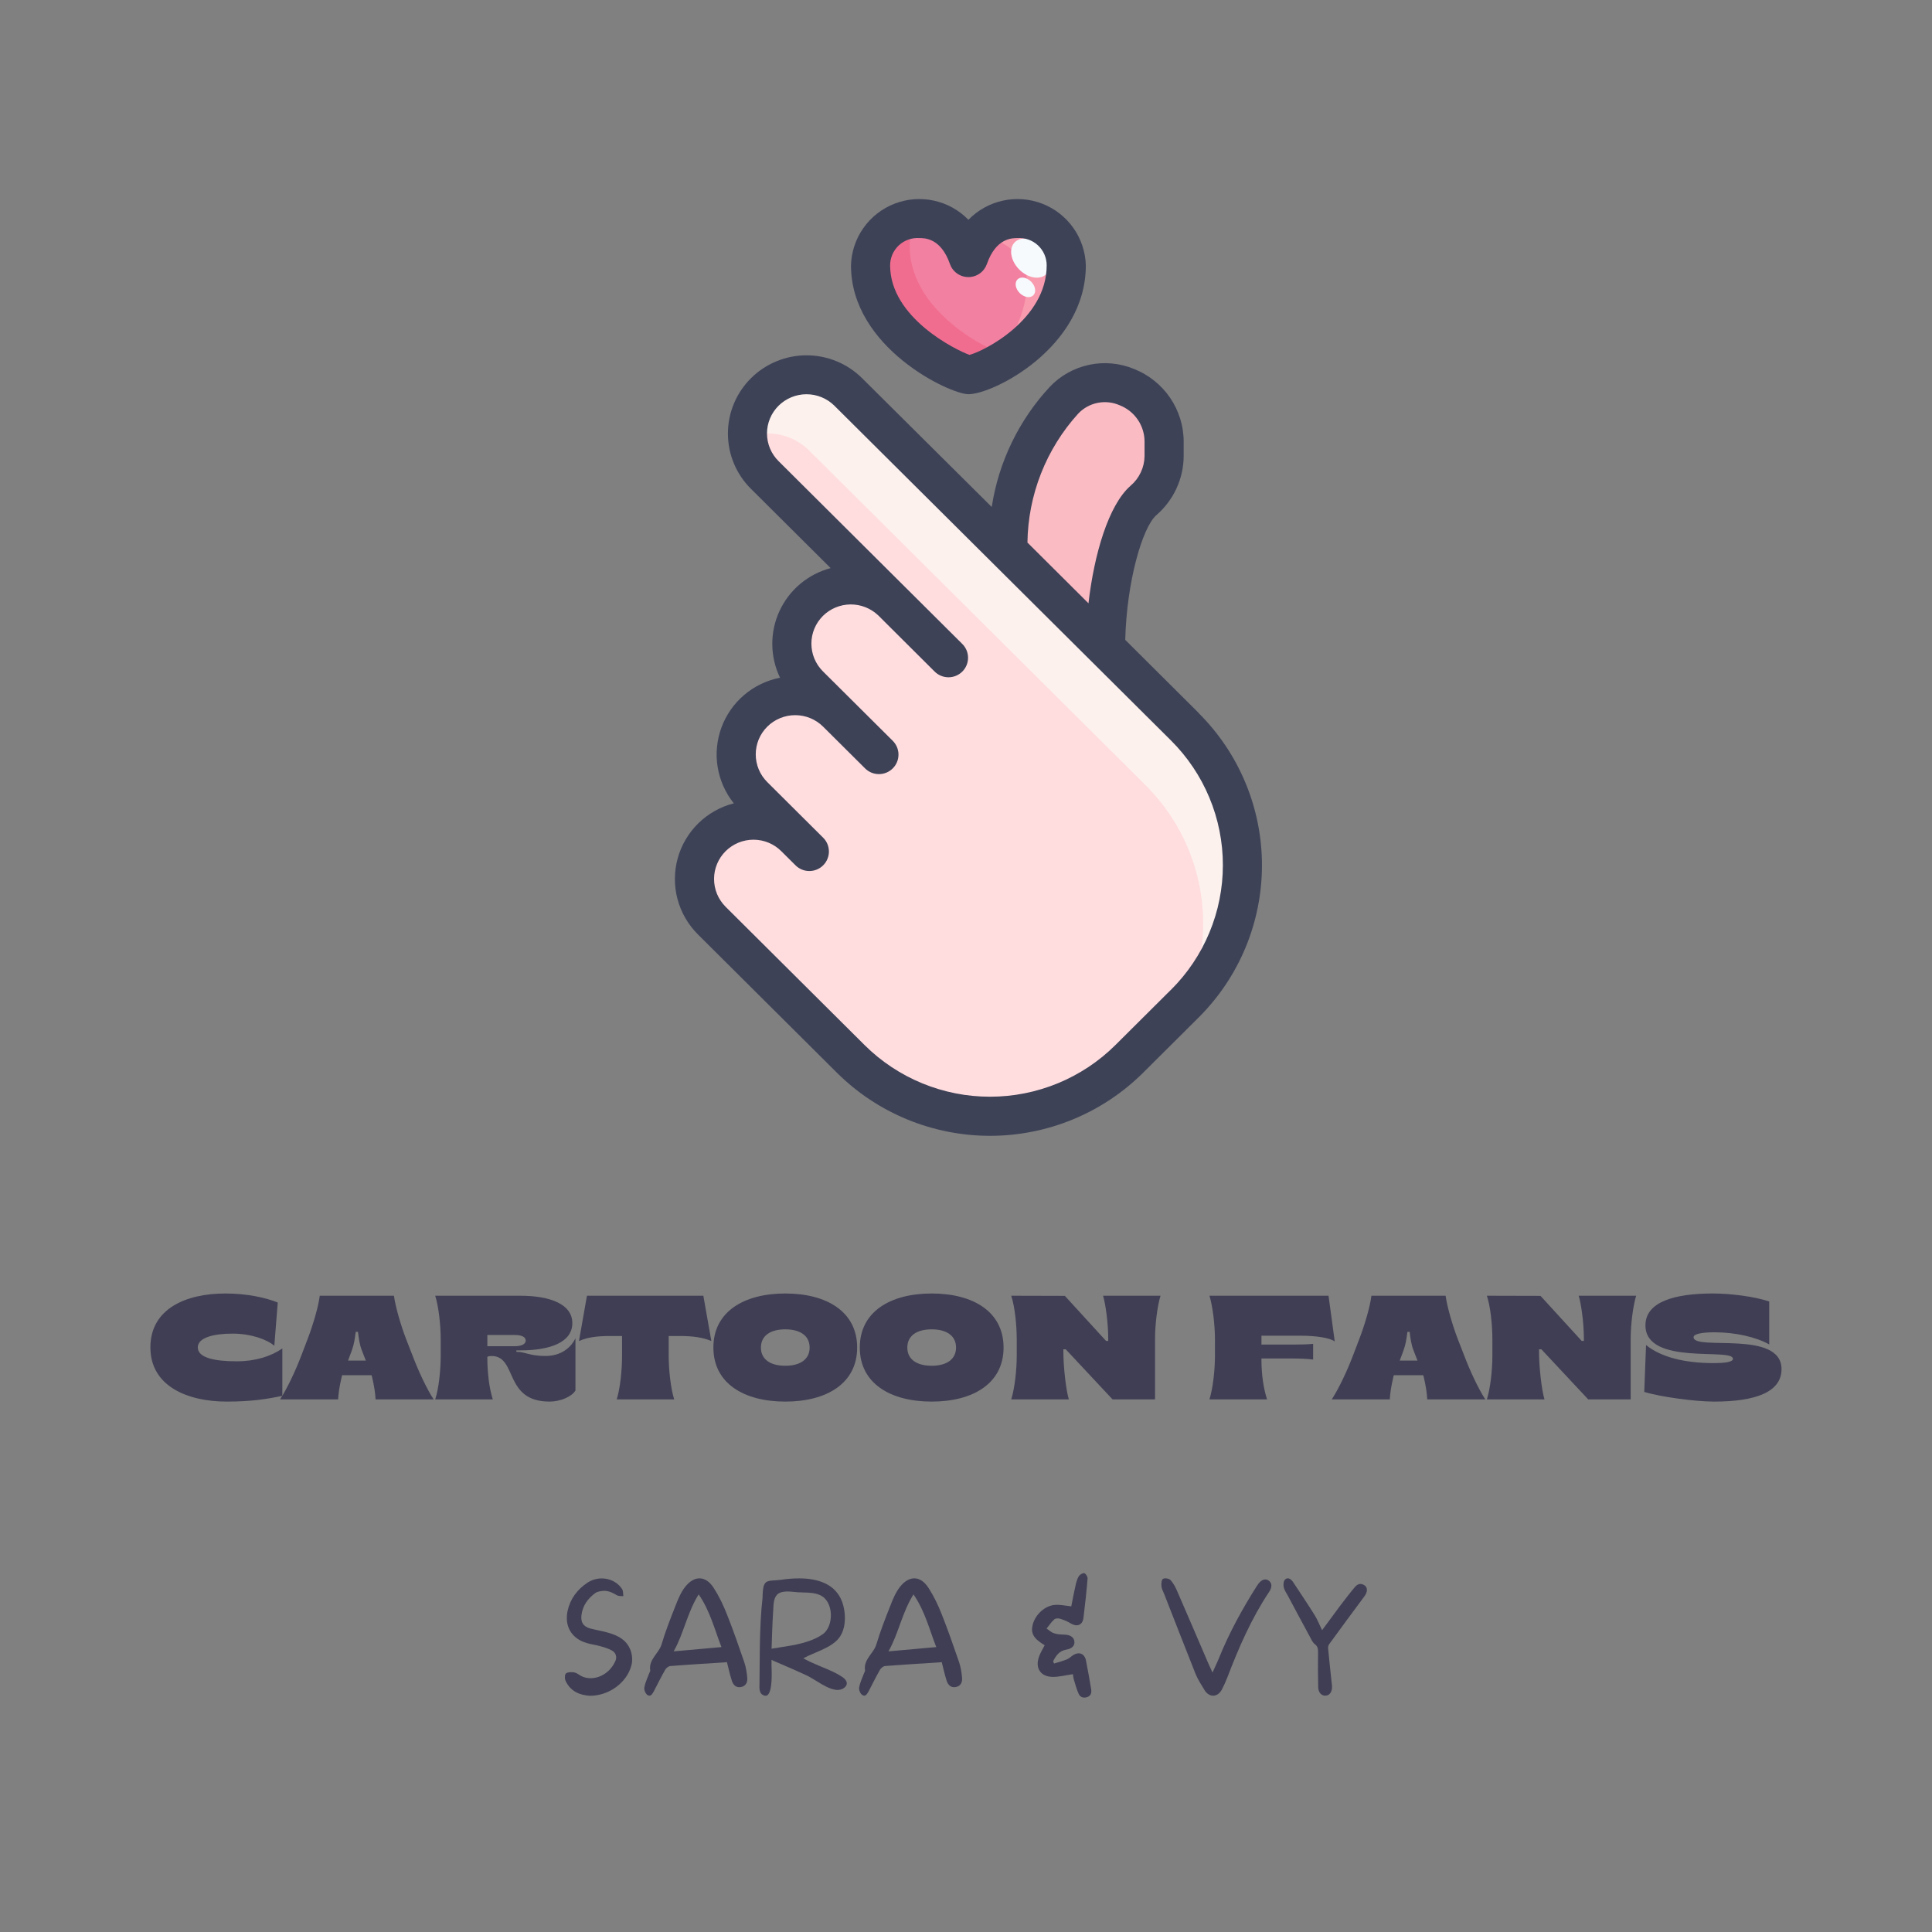 <svg xmlns="http://www.w3.org/2000/svg" width="375" viewBox="0 0 375 375" height="375" version="1.0"><rect x="0" y="0" width="375" height="375" fill="#808080" stroke="none"/><defs><clipPath id="a"><path d="M 130.211 68 L 244.961 68 L 244.961 221 L 130.211 221 Z M 130.211 68"/></clipPath></defs><path fill="#FFDDDF" d="M 197.555 108.801 L 229.961 141.051 C 230.844 141.93 231.684 142.848 232.477 143.809 C 233.27 144.773 234.016 145.77 234.711 146.805 C 235.406 147.84 236.047 148.906 236.637 150.004 C 237.227 151.102 237.762 152.223 238.238 153.375 C 238.719 154.523 239.141 155.695 239.504 156.887 C 239.867 158.078 240.172 159.285 240.414 160.504 C 240.66 161.727 240.84 162.957 240.965 164.195 C 241.086 165.434 241.148 166.676 241.148 167.922 C 241.148 169.168 241.086 170.41 240.965 171.648 C 240.84 172.887 240.66 174.117 240.414 175.34 C 240.172 176.559 239.867 177.766 239.504 178.957 C 239.141 180.148 238.719 181.32 238.238 182.469 C 237.762 183.621 237.227 184.742 236.637 185.84 C 236.047 186.938 235.406 188.004 234.711 189.039 C 234.016 190.074 233.27 191.07 232.477 192.035 C 231.684 192.996 230.844 193.914 229.961 194.793 L 219.156 205.543 C 218.273 206.426 217.344 207.258 216.379 208.051 C 215.41 208.84 214.406 209.578 213.367 210.27 C 212.324 210.961 211.254 211.602 210.152 212.188 C 209.047 212.773 207.918 213.305 206.762 213.781 C 205.605 214.258 204.43 214.676 203.234 215.039 C 202.039 215.398 200.828 215.699 199.602 215.945 C 198.375 216.188 197.141 216.367 195.895 216.492 C 194.648 216.613 193.402 216.672 192.152 216.672 C 190.902 216.672 189.656 216.613 188.41 216.492 C 187.168 216.367 185.934 216.188 184.707 215.945 C 183.48 215.699 182.27 215.398 181.07 215.039 C 179.875 214.676 178.699 214.258 177.543 213.781 C 176.387 213.305 175.258 212.773 174.156 212.188 C 173.051 211.602 171.98 210.961 170.941 210.27 C 169.898 209.578 168.895 208.84 167.93 208.051 C 166.961 207.258 166.035 206.426 165.148 205.543 L 138.141 178.668 C 137.609 178.141 137.133 177.562 136.715 176.941 C 136.301 176.32 135.945 175.664 135.66 174.973 C 135.371 174.281 135.152 173.566 135.008 172.832 C 134.859 172.098 134.785 171.355 134.785 170.609 C 134.785 169.859 134.859 169.117 135.008 168.383 C 135.152 167.648 135.371 166.938 135.66 166.242 C 135.945 165.551 136.301 164.895 136.715 164.273 C 137.133 163.652 137.609 163.074 138.141 162.547 C 138.672 162.016 139.254 161.543 139.879 161.129 C 140.504 160.715 141.164 160.363 141.859 160.074 C 142.555 159.789 143.27 159.574 144.008 159.426 C 144.746 159.281 145.492 159.207 146.242 159.207 C 146.996 159.207 147.738 159.281 148.477 159.426 C 149.215 159.574 149.93 159.789 150.625 160.074 C 151.32 160.363 151.98 160.715 152.609 161.129 C 153.234 161.543 153.812 162.016 154.344 162.547 L 157.047 165.234 L 146.242 154.484 C 145.711 153.957 145.234 153.383 144.816 152.758 C 144.402 152.137 144.047 151.48 143.758 150.789 C 143.473 150.098 143.254 149.383 143.109 148.648 C 142.961 147.914 142.887 147.172 142.887 146.422 C 142.887 145.676 142.961 144.934 143.109 144.199 C 143.254 143.465 143.473 142.75 143.758 142.059 C 144.047 141.367 144.402 140.711 144.816 140.086 C 145.234 139.465 145.711 138.891 146.242 138.359 C 146.777 137.832 147.355 137.359 147.98 136.941 C 148.605 136.527 149.266 136.176 149.961 135.891 C 150.656 135.602 151.375 135.387 152.109 135.242 C 152.848 135.094 153.594 135.023 154.344 135.023 C 155.098 135.023 155.844 135.094 156.578 135.242 C 157.316 135.387 158.035 135.602 158.73 135.891 C 159.422 136.176 160.086 136.527 160.711 136.941 C 161.336 137.359 161.914 137.832 162.449 138.359 L 170.551 146.422 L 157.047 132.984 C 156.512 132.457 156.039 131.883 155.617 131.262 C 155.199 130.637 154.848 129.98 154.559 129.289 C 154.27 128.598 154.051 127.883 153.902 127.148 C 153.758 126.414 153.684 125.672 153.684 124.926 C 153.684 124.176 153.758 123.434 153.902 122.699 C 154.051 121.965 154.27 121.25 154.559 120.559 C 154.848 119.867 155.199 119.211 155.617 118.59 C 156.039 117.965 156.512 117.391 157.047 116.863 C 157.578 116.332 158.156 115.859 158.785 115.445 C 159.41 115.031 160.07 114.68 160.766 114.391 C 161.461 114.105 162.176 113.891 162.914 113.742 C 163.652 113.598 164.398 113.523 165.148 113.523 C 165.902 113.523 166.645 113.598 167.383 113.742 C 168.121 113.891 168.836 114.105 169.531 114.391 C 170.227 114.68 170.887 115.031 171.512 115.445 C 172.141 115.859 172.719 116.332 173.25 116.863 L 184.051 127.613 L 148.438 92.191 C 147.906 91.664 147.43 91.09 147.012 90.465 C 146.594 89.844 146.238 89.188 145.949 88.496 C 145.66 87.805 145.441 87.09 145.297 86.355 C 145.148 85.621 145.074 84.879 145.074 84.129 C 145.074 83.383 145.148 82.641 145.297 81.906 C 145.441 81.172 145.66 80.457 145.949 79.766 C 146.238 79.074 146.594 78.418 147.012 77.793 C 147.43 77.172 147.906 76.598 148.438 76.07 C 148.973 75.539 149.551 75.066 150.176 74.652 C 150.801 74.234 151.461 73.883 152.156 73.598 C 152.852 73.309 153.57 73.094 154.305 72.949 C 155.043 72.801 155.789 72.727 156.539 72.727 C 157.293 72.727 158.039 72.801 158.777 72.949 C 159.512 73.094 160.23 73.309 160.926 73.598 C 161.621 73.883 162.281 74.234 162.906 74.652 C 163.531 75.066 164.109 75.539 164.645 76.07 L 197.555 108.801"/><path fill="#FCF1ED" d="M 157.047 87.434 L 189.957 120.168 L 222.363 152.414 C 223.703 153.75 224.938 155.176 226.066 156.695 C 227.195 158.211 228.203 159.805 229.094 161.473 C 229.98 163.145 230.742 164.867 231.371 166.652 C 232 168.434 232.496 170.25 232.852 172.105 C 233.211 173.965 233.426 175.836 233.504 177.723 C 233.582 179.609 233.52 181.496 233.312 183.371 C 233.105 185.25 232.762 187.105 232.281 188.93 C 231.797 190.758 231.18 192.539 230.43 194.273 C 231.289 193.391 232.102 192.469 232.871 191.504 C 233.637 190.543 234.355 189.543 235.027 188.512 C 235.699 187.48 236.316 186.418 236.883 185.324 C 237.449 184.23 237.961 183.113 238.422 181.973 C 238.879 180.828 239.277 179.668 239.625 178.488 C 239.969 177.305 240.254 176.109 240.48 174.902 C 240.711 173.691 240.879 172.477 240.988 171.25 C 241.094 170.023 241.145 168.797 241.133 167.566 C 241.121 166.336 241.051 165.109 240.922 163.887 C 240.789 162.664 240.602 161.449 240.352 160.242 C 240.102 159.039 239.797 157.848 239.43 156.676 C 239.066 155.5 238.645 154.344 238.164 153.211 C 237.688 152.078 237.156 150.969 236.57 149.887 C 235.984 148.805 235.348 147.75 234.656 146.73 C 233.969 145.711 233.234 144.727 232.449 143.777 C 231.664 142.828 230.832 141.918 229.961 141.051 L 197.555 108.801 L 164.645 76.07 C 164.109 75.539 163.531 75.066 162.906 74.652 C 162.281 74.234 161.621 73.883 160.926 73.598 C 160.23 73.309 159.512 73.094 158.777 72.949 C 158.039 72.801 157.293 72.727 156.539 72.727 C 155.789 72.727 155.043 72.801 154.305 72.949 C 153.57 73.094 152.852 73.309 152.156 73.598 C 151.461 73.883 150.801 74.234 150.176 74.652 C 149.551 75.066 148.973 75.539 148.438 76.07 C 147.289 77.219 146.426 78.555 145.852 80.074 C 145.277 81.594 145.043 83.16 145.145 84.781 C 146.16 84.422 147.207 84.207 148.285 84.141 C 149.363 84.078 150.426 84.16 151.48 84.395 C 152.531 84.629 153.531 85.008 154.477 85.523 C 155.426 86.039 156.281 86.676 157.047 87.434 Z M 157.047 87.434"/><path fill="#F280A0" d="M 187.969 72.73 C 186.383 72.73 168.973 65.152 168.973 51.516 C 168.961 50.898 169.012 50.289 169.129 49.684 C 169.242 49.078 169.418 48.488 169.656 47.918 C 169.891 47.348 170.184 46.809 170.535 46.301 C 170.883 45.793 171.281 45.324 171.727 44.898 C 172.172 44.469 172.656 44.094 173.184 43.766 C 173.707 43.438 174.258 43.168 174.84 42.957 C 175.418 42.742 176.016 42.594 176.625 42.504 C 177.238 42.414 177.852 42.387 178.469 42.426 C 179.016 42.434 179.559 42.488 180.098 42.586 C 180.633 42.684 181.16 42.824 181.676 43.008 C 182.188 43.195 182.684 43.418 183.16 43.684 C 183.637 43.953 184.09 44.254 184.516 44.594 C 184.941 44.938 185.34 45.309 185.703 45.715 C 186.07 46.121 186.398 46.551 186.691 47.012 C 186.984 47.473 187.238 47.953 187.453 48.453 C 187.668 48.957 187.84 49.473 187.969 50 C 188.094 49.473 188.266 48.957 188.48 48.453 C 188.695 47.953 188.949 47.473 189.242 47.012 C 189.535 46.551 189.863 46.121 190.23 45.715 C 190.594 45.309 190.992 44.938 191.418 44.594 C 191.844 44.254 192.297 43.953 192.773 43.684 C 193.25 43.418 193.746 43.195 194.262 43.008 C 194.773 42.824 195.301 42.684 195.836 42.586 C 196.375 42.488 196.918 42.434 197.465 42.426 C 198.082 42.387 198.695 42.414 199.309 42.504 C 199.918 42.594 200.516 42.742 201.094 42.957 C 201.676 43.168 202.227 43.438 202.754 43.766 C 203.277 44.094 203.762 44.469 204.207 44.898 C 204.652 45.324 205.051 45.793 205.398 46.301 C 205.75 46.809 206.043 47.348 206.277 47.918 C 206.516 48.488 206.691 49.078 206.805 49.684 C 206.922 50.289 206.973 50.898 206.961 51.516 C 206.961 65.152 191.133 72.73 187.969 72.73 Z M 187.969 72.73"/><path fill="#F16D8F" d="M 176.57 47.727 C 176.531 45.797 177.062 44.035 178.168 42.445 C 177.562 42.43 176.961 42.469 176.363 42.57 C 175.77 42.676 175.188 42.836 174.625 43.055 C 174.062 43.277 173.527 43.551 173.02 43.879 C 172.512 44.211 172.047 44.586 171.613 45.012 C 171.184 45.434 170.801 45.898 170.465 46.398 C 170.133 46.902 169.852 47.434 169.621 47.992 C 169.395 48.551 169.227 49.129 169.117 49.723 C 169.008 50.312 168.961 50.914 168.973 51.516 C 168.973 65.152 186.383 72.73 187.969 72.73 C 191.16 72.082 194.047 70.762 196.621 68.766 C 196.273 68.863 195.922 68.922 195.562 68.941 C 193.98 68.941 176.57 61.363 176.57 47.727 Z M 176.57 47.727"/><path fill="#F89BAE" d="M 206.961 51.516 C 206.926 50.539 206.746 49.594 206.418 48.672 C 206.09 47.754 205.633 46.906 205.039 46.129 C 204.445 45.352 203.75 44.684 202.949 44.125 C 202.148 43.562 201.281 43.137 200.348 42.848 C 199.414 42.555 198.457 42.414 197.477 42.418 C 196.5 42.422 195.543 42.578 194.613 42.879 C 193.684 43.18 192.82 43.613 192.027 44.184 C 191.23 44.754 190.543 45.43 189.957 46.211 C 190.57 46.18 191.184 46.211 191.789 46.305 C 192.398 46.398 192.988 46.551 193.562 46.766 C 194.141 46.984 194.688 47.254 195.207 47.582 C 195.727 47.91 196.207 48.285 196.648 48.715 C 197.09 49.141 197.48 49.605 197.828 50.113 C 198.172 50.621 198.461 51.16 198.695 51.727 C 198.93 52.293 199.102 52.879 199.215 53.48 C 199.324 54.082 199.375 54.691 199.363 55.305 C 199.262 57.051 198.953 58.762 198.438 60.434 C 197.922 62.105 197.215 63.691 196.312 65.191 C 195.414 66.695 194.348 68.066 193.113 69.312 C 191.883 70.559 190.516 71.637 189.023 72.555 C 193.664 71.414 206.961 64.016 206.961 51.516 Z M 206.961 51.516"/><path fill="#F6FAFD" d="M 202.281 47.906 C 202.688 48.32 203.02 48.77 203.281 49.262 C 203.543 49.75 203.711 50.246 203.789 50.742 C 203.867 51.238 203.844 51.699 203.727 52.125 C 203.609 52.551 203.402 52.91 203.105 53.199 C 202.809 53.488 202.445 53.691 202.016 53.801 C 201.59 53.914 201.125 53.926 200.629 53.84 C 200.133 53.754 199.641 53.578 199.152 53.309 C 198.664 53.043 198.219 52.703 197.812 52.289 C 197.406 51.879 197.074 51.43 196.812 50.938 C 196.551 50.445 196.383 49.953 196.305 49.457 C 196.227 48.961 196.246 48.5 196.367 48.074 C 196.484 47.648 196.691 47.289 196.988 47 C 197.285 46.707 197.648 46.508 198.074 46.395 C 198.504 46.285 198.969 46.273 199.465 46.355 C 199.961 46.441 200.453 46.621 200.941 46.887 C 201.43 47.156 201.875 47.496 202.281 47.906 Z M 202.281 47.906"/><path fill="#F6FAFD" d="M 200.152 54.676 C 200.352 54.883 200.52 55.109 200.652 55.352 C 200.781 55.598 200.867 55.844 200.902 56.094 C 200.941 56.344 200.934 56.574 200.871 56.785 C 200.812 57 200.711 57.18 200.562 57.324 C 200.414 57.469 200.23 57.57 200.016 57.625 C 199.801 57.68 199.57 57.688 199.324 57.645 C 199.074 57.602 198.828 57.516 198.586 57.379 C 198.34 57.246 198.117 57.074 197.914 56.871 C 197.711 56.664 197.543 56.441 197.414 56.195 C 197.285 55.949 197.199 55.703 197.16 55.453 C 197.121 55.203 197.133 54.973 197.191 54.762 C 197.25 54.547 197.355 54.367 197.504 54.223 C 197.652 54.078 197.832 53.977 198.047 53.922 C 198.262 53.867 198.492 53.859 198.742 53.902 C 198.988 53.945 199.234 54.031 199.48 54.168 C 199.723 54.301 199.949 54.473 200.152 54.676 Z M 200.152 54.676"/><path fill="#FABBC3" d="M 225.953 85.758 L 225.953 88.523 C 225.949 90.18 225.598 91.758 224.898 93.258 C 224.203 94.762 223.227 96.047 221.965 97.125 C 217.633 100.91 214.559 114.359 214.559 125.723 L 197.539 108.789 L 195.562 106.82 C 195.512 104.156 195.707 101.512 196.16 98.887 C 196.609 96.258 197.305 93.699 198.246 91.203 C 199.188 88.711 200.352 86.324 201.75 84.055 C 203.145 81.781 204.742 79.66 206.543 77.691 C 207.34 76.895 208.234 76.234 209.227 75.703 C 210.223 75.176 211.27 74.801 212.375 74.582 C 213.48 74.367 214.594 74.312 215.715 74.426 C 216.836 74.535 217.918 74.809 218.957 75.242 C 220 75.672 220.953 76.246 221.82 76.961 C 222.691 77.676 223.438 78.504 224.059 79.441 C 224.684 80.375 225.156 81.383 225.477 82.461 C 225.801 83.535 225.957 84.637 225.953 85.758 Z M 225.953 85.758"/><g clip-path="url(#a)"><path fill="#3D4257" d="M 232.645 138.367 L 218.41 124.199 C 218.676 113.043 221.703 102.387 224.449 99.988 C 225.273 99.273 226.016 98.484 226.672 97.613 C 227.328 96.742 227.887 95.816 228.344 94.824 C 228.801 93.836 229.148 92.812 229.387 91.75 C 229.621 90.688 229.746 89.609 229.75 88.52 L 229.75 85.762 C 229.754 85.004 229.695 84.254 229.582 83.504 C 229.473 82.754 229.305 82.016 229.082 81.293 C 228.855 80.566 228.582 79.863 228.254 79.18 C 227.926 78.5 227.547 77.844 227.121 77.215 C 226.695 76.59 226.223 75.996 225.707 75.441 C 225.191 74.883 224.637 74.367 224.043 73.895 C 223.453 73.422 222.828 72.992 222.172 72.613 C 221.516 72.23 220.832 71.902 220.125 71.621 C 219.441 71.336 218.742 71.105 218.023 70.926 C 217.305 70.746 216.574 70.625 215.836 70.555 C 215.098 70.484 214.359 70.469 213.621 70.512 C 212.883 70.555 212.148 70.652 211.422 70.805 C 210.699 70.957 209.988 71.164 209.293 71.422 C 208.602 71.68 207.93 71.992 207.285 72.352 C 206.637 72.711 206.02 73.117 205.434 73.57 C 204.852 74.023 204.301 74.52 203.793 75.055 C 200.781 78.297 198.312 81.906 196.387 85.887 C 194.461 89.867 193.164 94.039 192.496 98.406 L 167.332 73.406 C 166.625 72.703 165.852 72.074 165.02 71.52 C 164.188 70.969 163.309 70.5 162.383 70.121 C 161.457 69.738 160.504 69.453 159.523 69.258 C 158.543 69.062 157.551 68.965 156.551 68.965 C 155.551 68.965 154.559 69.062 153.578 69.258 C 152.598 69.453 151.645 69.738 150.719 70.121 C 149.793 70.5 148.914 70.969 148.082 71.52 C 147.25 72.074 146.477 72.703 145.77 73.406 C 145.059 74.109 144.426 74.879 143.867 75.707 C 143.309 76.535 142.836 77.41 142.453 78.332 C 142.07 79.254 141.777 80.203 141.582 81.184 C 141.387 82.164 141.289 83.152 141.289 84.148 C 141.289 85.148 141.387 86.137 141.582 87.117 C 141.777 88.094 142.07 89.047 142.453 89.969 C 142.836 90.887 143.309 91.766 143.867 92.594 C 144.426 93.422 145.059 94.188 145.77 94.891 L 161.227 110.27 C 160.688 110.41 160.156 110.582 159.637 110.785 C 159.113 110.984 158.605 111.215 158.109 111.473 C 157.613 111.73 157.133 112.016 156.668 112.324 C 156.203 112.633 155.758 112.969 155.328 113.328 C 154.902 113.688 154.496 114.066 154.109 114.473 C 153.723 114.875 153.359 115.297 153.02 115.742 C 152.684 116.184 152.367 116.645 152.082 117.125 C 151.793 117.602 151.531 118.094 151.297 118.602 C 151.062 119.105 150.859 119.625 150.68 120.152 C 150.504 120.684 150.359 121.219 150.242 121.766 C 150.121 122.309 150.035 122.859 149.98 123.414 C 149.922 123.969 149.895 124.523 149.902 125.082 C 149.906 125.641 149.941 126.195 150.008 126.75 C 150.074 127.305 150.168 127.852 150.297 128.395 C 150.422 128.938 150.578 129.473 150.762 130 C 150.949 130.523 151.164 131.039 151.406 131.543 C 150.766 131.668 150.137 131.832 149.52 132.035 C 148.898 132.242 148.297 132.484 147.707 132.77 C 147.121 133.051 146.555 133.367 146.008 133.723 C 145.461 134.078 144.941 134.469 144.445 134.891 C 143.949 135.312 143.484 135.762 143.043 136.246 C 142.605 136.727 142.203 137.234 141.828 137.766 C 141.457 138.301 141.121 138.855 140.82 139.434 C 140.516 140.008 140.254 140.602 140.031 141.211 C 139.805 141.824 139.621 142.445 139.477 143.078 C 139.332 143.715 139.23 144.355 139.168 145 C 139.105 145.648 139.086 146.297 139.105 146.945 C 139.129 147.598 139.191 148.242 139.297 148.883 C 139.402 149.523 139.547 150.156 139.734 150.781 C 139.918 151.402 140.145 152.012 140.41 152.605 C 140.672 153.199 140.977 153.773 141.312 154.332 C 141.652 154.887 142.027 155.418 142.434 155.926 C 141.133 156.258 139.895 156.754 138.727 157.414 C 137.555 158.074 136.492 158.871 135.535 159.812 C 134.578 160.754 133.758 161.801 133.082 162.957 C 132.402 164.113 131.887 165.336 131.531 166.629 C 131.18 167.922 131 169.238 130.996 170.578 C 130.992 171.918 131.16 173.238 131.508 174.531 C 131.855 175.824 132.363 177.055 133.035 178.215 C 133.707 179.375 134.52 180.426 135.469 181.375 L 162.473 208.246 C 163.449 209.211 164.469 210.129 165.531 210.996 C 166.598 211.863 167.699 212.676 168.844 213.434 C 169.988 214.191 171.168 214.895 172.379 215.539 C 173.594 216.18 174.836 216.766 176.105 217.289 C 177.375 217.809 178.668 218.27 179.984 218.664 C 181.297 219.062 182.629 219.395 183.977 219.66 C 185.324 219.926 186.684 220.125 188.051 220.262 C 189.418 220.395 190.789 220.461 192.164 220.461 C 193.535 220.461 194.906 220.395 196.273 220.262 C 197.641 220.125 199 219.926 200.348 219.66 C 201.695 219.395 203.027 219.062 204.344 218.664 C 205.656 218.27 206.949 217.809 208.219 217.289 C 209.492 216.766 210.73 216.18 211.945 215.539 C 213.156 214.895 214.336 214.191 215.48 213.434 C 216.625 212.676 217.73 211.863 218.793 210.996 C 219.855 210.129 220.875 209.211 221.852 208.246 L 232.652 197.496 C 233.625 196.527 234.547 195.516 235.418 194.457 C 236.289 193.402 237.109 192.305 237.871 191.168 C 238.637 190.027 239.34 188.855 239.988 187.648 C 240.637 186.441 241.223 185.207 241.75 183.941 C 242.277 182.68 242.738 181.391 243.137 180.082 C 243.535 178.77 243.871 177.445 244.137 176.102 C 244.406 174.762 244.609 173.406 244.742 172.047 C 244.879 170.684 244.945 169.316 244.945 167.949 C 244.945 166.578 244.879 165.215 244.742 163.852 C 244.609 162.488 244.406 161.137 244.137 159.793 C 243.871 158.453 243.535 157.125 243.137 155.816 C 242.738 154.508 242.277 153.219 241.75 151.953 C 241.223 150.691 240.637 149.453 239.988 148.246 C 239.34 147.039 238.637 145.867 237.871 144.73 C 237.109 143.594 236.289 142.496 235.418 141.438 C 234.547 140.383 233.625 139.367 232.652 138.402 Z M 209.258 80.305 C 209.758 79.77 210.332 79.324 210.969 78.965 C 211.609 78.605 212.289 78.352 213.008 78.203 C 213.727 78.055 214.453 78.02 215.184 78.094 C 215.914 78.168 216.613 78.352 217.289 78.645 C 218.008 78.922 218.672 79.301 219.277 79.777 C 219.879 80.254 220.398 80.812 220.836 81.449 C 221.27 82.082 221.598 82.77 221.824 83.504 C 222.051 84.242 222.16 84.992 222.156 85.762 L 222.156 88.52 C 222.141 89.633 221.898 90.691 221.422 91.695 C 220.949 92.703 220.289 93.566 219.441 94.285 C 215.145 98.039 212.363 107.625 211.273 117.102 L 200.238 106.117 L 199.426 105.312 C 199.457 103.02 199.691 100.746 200.133 98.496 C 200.574 96.242 201.215 94.051 202.055 91.914 C 202.895 89.777 203.918 87.734 205.129 85.785 C 206.34 83.832 207.715 82.008 209.258 80.305 Z M 227.281 192.113 L 216.48 202.863 C 215.68 203.656 214.848 204.406 213.973 205.117 C 213.102 205.824 212.195 206.492 211.262 207.113 C 210.324 207.734 209.355 208.309 208.363 208.836 C 207.371 209.363 206.352 209.844 205.312 210.27 C 204.27 210.699 203.211 211.074 202.133 211.398 C 201.055 211.727 199.965 211.996 198.859 212.215 C 197.758 212.434 196.645 212.598 195.523 212.707 C 194.402 212.816 193.281 212.871 192.156 212.871 C 191.027 212.871 189.906 212.816 188.785 212.707 C 187.664 212.598 186.555 212.434 185.449 212.215 C 184.344 211.996 183.254 211.727 182.176 211.398 C 181.098 211.074 180.039 210.699 179 210.27 C 177.957 209.844 176.941 209.363 175.945 208.836 C 174.953 208.309 173.988 207.734 173.051 207.113 C 172.113 206.492 171.207 205.824 170.336 205.117 C 169.465 204.406 168.629 203.656 167.832 202.863 L 140.828 175.992 C 140.473 175.637 140.156 175.25 139.879 174.832 C 139.598 174.414 139.363 173.977 139.172 173.512 C 138.984 173.051 138.84 172.574 138.742 172.082 C 138.645 171.59 138.598 171.094 138.598 170.594 C 138.598 170.094 138.648 169.598 138.746 169.105 C 138.848 168.613 138.992 168.137 139.188 167.676 C 139.379 167.215 139.617 166.773 139.895 166.359 C 140.176 165.945 140.492 165.559 140.848 165.207 C 141.203 164.852 141.59 164.539 142.012 164.262 C 142.43 163.984 142.867 163.75 143.332 163.559 C 143.797 163.367 144.277 163.223 144.77 163.129 C 145.262 163.031 145.758 162.984 146.262 162.984 C 146.762 162.984 147.262 163.035 147.754 163.133 C 148.246 163.23 148.723 163.379 149.188 163.57 C 149.648 163.762 150.09 164 150.508 164.277 C 150.922 164.559 151.309 164.875 151.664 165.23 L 154.363 167.914 C 154.539 168.094 154.73 168.258 154.938 168.398 C 155.148 168.543 155.367 168.664 155.598 168.762 C 155.832 168.859 156.07 168.934 156.316 168.988 C 156.562 169.039 156.812 169.066 157.066 169.066 C 157.316 169.07 157.566 169.047 157.816 168.996 C 158.062 168.949 158.305 168.879 158.535 168.781 C 158.77 168.688 158.992 168.57 159.199 168.43 C 159.41 168.289 159.605 168.133 159.781 167.953 C 159.961 167.773 160.121 167.582 160.258 167.371 C 160.398 167.164 160.516 166.941 160.609 166.707 C 160.707 166.477 160.777 166.234 160.824 165.988 C 160.871 165.742 160.895 165.492 160.891 165.242 C 160.887 164.988 160.859 164.742 160.809 164.496 C 160.758 164.25 160.68 164.012 160.582 163.777 C 160.48 163.547 160.359 163.328 160.215 163.121 C 160.07 162.914 159.91 162.727 159.727 162.551 L 148.93 151.805 C 148.574 151.449 148.258 151.066 147.977 150.652 C 147.699 150.238 147.461 149.797 147.27 149.336 C 147.078 148.875 146.934 148.398 146.836 147.91 C 146.738 147.418 146.688 146.922 146.688 146.422 C 146.688 145.922 146.738 145.43 146.836 144.938 C 146.934 144.449 147.078 143.973 147.27 143.508 C 147.461 143.047 147.699 142.609 147.977 142.195 C 148.258 141.777 148.574 141.395 148.93 141.043 C 149.285 140.688 149.672 140.371 150.09 140.094 C 150.512 139.816 150.953 139.582 151.418 139.391 C 151.883 139.199 152.359 139.055 152.852 138.957 C 153.348 138.863 153.844 138.812 154.348 138.812 C 154.852 138.812 155.348 138.863 155.84 138.957 C 156.336 139.055 156.812 139.199 157.277 139.391 C 157.742 139.582 158.184 139.816 158.602 140.094 C 159.023 140.371 159.41 140.688 159.766 141.043 L 167.867 149.102 C 168.043 149.285 168.234 149.445 168.441 149.586 C 168.652 149.73 168.871 149.852 169.102 149.949 C 169.336 150.051 169.574 150.125 169.82 150.176 C 170.066 150.227 170.316 150.254 170.57 150.254 C 170.82 150.258 171.07 150.234 171.32 150.188 C 171.566 150.137 171.809 150.066 172.039 149.973 C 172.273 149.875 172.496 149.758 172.703 149.617 C 172.914 149.48 173.109 149.32 173.285 149.141 C 173.465 148.965 173.625 148.77 173.762 148.562 C 173.902 148.352 174.02 148.129 174.113 147.898 C 174.211 147.664 174.281 147.426 174.328 147.176 C 174.375 146.93 174.398 146.68 174.395 146.43 C 174.395 146.18 174.367 145.93 174.312 145.684 C 174.262 145.438 174.184 145.199 174.086 144.969 C 173.984 144.738 173.863 144.52 173.719 144.312 C 173.578 144.105 173.414 143.914 173.23 143.738 L 159.727 130.309 C 159.375 129.953 159.059 129.57 158.777 129.156 C 158.5 128.738 158.266 128.301 158.07 127.84 C 157.879 127.379 157.734 126.902 157.637 126.414 C 157.539 125.922 157.492 125.426 157.492 124.93 C 157.492 124.43 157.539 123.934 157.637 123.441 C 157.734 122.953 157.879 122.477 158.07 122.016 C 158.266 121.555 158.5 121.117 158.777 120.699 C 159.059 120.285 159.375 119.902 159.727 119.547 C 160.082 119.199 160.461 118.887 160.875 118.613 C 161.289 118.336 161.723 118.105 162.18 117.914 C 162.641 117.723 163.113 117.578 163.598 117.477 C 164.086 117.379 164.574 117.324 165.07 117.32 C 165.57 117.316 166.062 117.359 166.551 117.449 C 167.035 117.539 167.512 117.676 167.973 117.855 C 168.434 118.039 168.875 118.262 169.293 118.531 C 169.711 118.797 170.102 119.102 170.461 119.441 L 181.371 130.309 C 181.547 130.488 181.738 130.648 181.949 130.793 C 182.156 130.934 182.375 131.055 182.605 131.152 C 182.84 131.254 183.078 131.328 183.324 131.379 C 183.57 131.43 183.82 131.457 184.074 131.461 C 184.324 131.461 184.574 131.438 184.824 131.391 C 185.07 131.344 185.312 131.27 185.543 131.176 C 185.777 131.078 186 130.961 186.207 130.824 C 186.418 130.684 186.613 130.523 186.789 130.348 C 186.969 130.168 187.129 129.973 187.266 129.766 C 187.406 129.555 187.523 129.332 187.617 129.102 C 187.715 128.867 187.785 128.629 187.832 128.379 C 187.879 128.133 187.902 127.883 187.898 127.633 C 187.898 127.383 187.871 127.133 187.816 126.887 C 187.766 126.641 187.688 126.402 187.59 126.172 C 187.488 125.941 187.367 125.723 187.223 125.516 C 187.082 125.309 186.918 125.117 186.734 124.941 L 175.934 114.195 L 175.777 114.043 L 151.121 89.508 C 150.766 89.156 150.445 88.773 150.168 88.359 C 149.887 87.945 149.648 87.508 149.457 87.043 C 149.266 86.582 149.117 86.105 149.02 85.617 C 148.922 85.125 148.875 84.629 148.875 84.129 C 148.875 83.629 148.922 83.137 149.02 82.645 C 149.117 82.156 149.266 81.68 149.457 81.219 C 149.648 80.754 149.887 80.316 150.168 79.902 C 150.445 79.488 150.766 79.105 151.121 78.75 C 151.477 78.398 151.863 78.082 152.281 77.805 C 152.703 77.527 153.145 77.293 153.609 77.102 C 154.074 76.91 154.551 76.766 155.047 76.668 C 155.539 76.57 156.035 76.523 156.539 76.523 C 157.043 76.523 157.539 76.57 158.031 76.668 C 158.527 76.766 159.004 76.91 159.469 77.102 C 159.934 77.293 160.375 77.527 160.797 77.805 C 161.215 78.082 161.602 78.398 161.957 78.75 L 227.293 143.73 C 228.09 144.523 228.844 145.352 229.559 146.219 C 230.273 147.082 230.941 147.98 231.566 148.914 C 232.191 149.844 232.77 150.805 233.301 151.793 C 233.832 152.781 234.312 153.793 234.742 154.828 C 235.176 155.863 235.551 156.914 235.879 157.988 C 236.207 159.062 236.48 160.148 236.699 161.246 C 236.918 162.344 237.082 163.453 237.195 164.566 C 237.305 165.684 237.359 166.801 237.359 167.922 C 237.359 169.043 237.305 170.16 237.195 171.277 C 237.082 172.391 236.918 173.5 236.699 174.598 C 236.48 175.699 236.207 176.785 235.879 177.855 C 235.551 178.93 235.176 179.98 234.742 181.016 C 234.312 182.051 233.832 183.062 233.301 184.051 C 232.77 185.039 232.191 186 231.566 186.93 C 230.941 187.863 230.273 188.762 229.559 189.625 C 228.844 190.492 228.09 191.32 227.293 192.113 Z M 227.281 192.113"/></g><path fill="#3D4257" d="M 187.969 76.516 C 192.844 76.516 210.758 67.426 210.758 51.516 C 210.723 50.215 210.5 48.945 210.09 47.707 C 209.68 46.473 209.098 45.32 208.348 44.258 C 207.598 43.191 206.707 42.258 205.68 41.453 C 204.652 40.648 203.527 40.012 202.312 39.539 C 201.094 39.066 199.836 38.777 198.535 38.676 C 197.23 38.574 195.941 38.664 194.668 38.941 C 193.391 39.219 192.184 39.672 191.043 40.305 C 189.902 40.941 188.875 41.723 187.969 42.66 C 187.059 41.723 186.031 40.941 184.891 40.305 C 183.75 39.672 182.543 39.219 181.266 38.941 C 179.992 38.664 178.703 38.574 177.398 38.676 C 176.098 38.777 174.84 39.066 173.621 39.539 C 172.406 40.012 171.281 40.648 170.254 41.453 C 169.227 42.258 168.336 43.191 167.586 44.258 C 166.836 45.32 166.254 46.473 165.844 47.707 C 165.434 48.945 165.211 50.215 165.176 51.516 C 165.176 67.508 184.391 76.516 187.969 76.516 Z M 178.469 46.211 C 179.5 46.211 182.625 46.211 184.383 51.242 C 184.512 51.613 184.695 51.957 184.93 52.27 C 185.168 52.586 185.445 52.855 185.77 53.082 C 186.09 53.309 186.438 53.484 186.812 53.602 C 187.188 53.723 187.574 53.781 187.969 53.781 C 188.359 53.781 188.746 53.723 189.121 53.602 C 189.496 53.484 189.844 53.309 190.164 53.082 C 190.488 52.855 190.766 52.586 191.004 52.27 C 191.238 51.957 191.422 51.613 191.555 51.242 C 193.309 46.211 196.434 46.211 197.465 46.211 C 197.828 46.188 198.191 46.199 198.555 46.246 C 198.918 46.297 199.27 46.379 199.617 46.504 C 199.961 46.625 200.289 46.777 200.602 46.969 C 200.914 47.156 201.203 47.375 201.473 47.625 C 201.738 47.875 201.977 48.148 202.188 48.445 C 202.398 48.742 202.578 49.059 202.723 49.395 C 202.867 49.73 202.977 50.074 203.051 50.434 C 203.125 50.789 203.164 51.152 203.16 51.516 C 203.16 61.98 191.035 68.164 188.168 68.879 C 185.477 67.918 172.773 61.633 172.773 51.516 C 172.773 51.152 172.809 50.789 172.883 50.434 C 172.957 50.074 173.066 49.73 173.211 49.395 C 173.355 49.059 173.535 48.742 173.746 48.445 C 173.957 48.148 174.195 47.875 174.461 47.625 C 174.73 47.375 175.02 47.156 175.332 46.969 C 175.645 46.777 175.973 46.625 176.32 46.504 C 176.664 46.379 177.016 46.297 177.379 46.246 C 177.742 46.199 178.105 46.188 178.469 46.211 Z M 178.469 46.211"/><g fill="#3F3E54"><g><g><path d="M 14.082 -5.922 C 14.285 -6.668 14.254 -7.586 14.055 -8.336 C 13.395 -10.75 11.469 -11.727 9.254 -12.301 C 8.191 -12.59 7.098 -12.762 6.035 -13.047 C 4.742 -13.422 4.227 -14.227 4.367 -15.547 C 4.57 -17.445 5.605 -18.852 7.098 -19.945 C 7.445 -20.176 7.961 -20.262 8.422 -20.32 C 9.484 -20.461 10.375 -20.004 11.266 -19.484 C 11.609 -19.285 12.098 -19.344 12.5 -19.312 C 12.445 -19.773 12.5 -20.32 12.273 -20.664 C 10.891 -22.82 7.816 -23.422 5.547 -21.93 C 3.594 -20.637 2.215 -18.824 1.695 -16.496 C 1.035 -13.48 2.441 -11.066 5.434 -10.203 C 6.207 -9.973 7.043 -9.859 7.816 -9.656 C 8.652 -9.426 9.484 -9.195 10.23 -8.793 C 11.066 -8.363 11.324 -7.5 10.949 -6.695 C 9.543 -3.562 6.008 -2.559 3.879 -4.082 C 3.562 -4.312 3.133 -4.512 2.758 -4.539 C 2.27 -4.57 1.582 -4.57 1.32 -4.254 C 1.094 -3.965 1.121 -3.219 1.32 -2.816 C 2.301 -0.777 4.109 -0.086 6.035 0.027 C 9.715 0.027 13.219 -2.527 14.082 -5.922 Z M 14.082 -5.922" transform="translate(108.485 329.124)"/></g></g></g><g fill="#3F3E54"><g><g><path d="M 18.137 -2.988 C 18.395 -2.125 18.941 -1.496 19.918 -1.668 C 20.922 -1.84 21.238 -2.645 21.152 -3.508 C 21.066 -4.512 20.895 -5.547 20.578 -6.496 C 19.516 -9.598 18.422 -12.73 17.215 -15.777 C 16.527 -17.531 15.691 -19.285 14.656 -20.895 C 13.105 -23.309 10.922 -23.395 9.109 -21.125 C 8.277 -20.059 7.73 -18.738 7.242 -17.473 C 6.266 -15.004 5.289 -12.531 4.539 -10 C 4.023 -8.191 1.953 -7.043 2.328 -4.855 C 2.355 -4.742 2.215 -4.598 2.184 -4.484 C 1.812 -3.508 1.352 -2.559 1.18 -1.582 C 1.094 -1.121 1.41 -0.344 1.812 -0.113 C 2.414 0.289 2.758 -0.375 3.047 -0.891 C 3.766 -2.27 4.453 -3.68 5.23 -5.031 C 5.402 -5.344 5.863 -5.719 6.207 -5.746 C 9.859 -6.035 13.48 -6.238 17.215 -6.496 C 17.531 -5.203 17.789 -4.082 18.137 -2.988 Z M 11.727 -19.656 C 13.996 -16.352 14.828 -12.762 16.152 -9.426 C 13.047 -9.141 10.059 -8.879 6.867 -8.594 C 8.852 -12.07 9.484 -16.094 11.727 -19.656 Z M 11.727 -19.656" transform="translate(123.886 329.124)"/></g></g></g><g fill="#3F3E54"><g><g><path d="M 17.445 -3.477 C 16.324 -4.312 14.688 -5 13.078 -5.66 C 12.012 -6.121 11.008 -6.523 10.176 -6.984 L 9.684 -7.242 L 10.176 -7.5 C 10.719 -7.789 11.324 -8.02 11.957 -8.305 C 13.91 -9.141 15.949 -10 16.93 -11.668 C 18.047 -13.566 17.906 -16.266 17.242 -18.137 C 15.949 -21.727 12.445 -22.762 8.852 -22.762 C 7.645 -22.762 6.41 -22.648 5.258 -22.477 C 5 -22.445 4.684 -22.418 4.367 -22.387 C 3.621 -22.359 2.789 -22.332 2.387 -21.957 C 1.867 -21.496 1.84 -20.434 1.781 -19.602 C 1.781 -19.312 1.781 -19.082 1.754 -18.852 C 1.465 -16.352 1.293 -13.047 1.234 -9.023 C 1.207 -7.445 1.18 -4.281 1.18 -2.988 C 1.18 -2.844 1.18 -2.672 1.18 -2.473 C 1.121 -1.32 1.148 -0.402 1.926 -0.086 C 2.242 0.059 2.5 0.059 2.703 -0.086 C 3.707 -0.805 3.562 -4.484 3.508 -5.863 C 3.508 -6.148 3.508 -6.352 3.508 -6.496 L 3.508 -6.957 L 3.91 -6.754 C 4.598 -6.465 5.289 -6.148 5.977 -5.863 C 7.445 -5.23 8.969 -4.57 10.434 -3.879 C 11.035 -3.562 11.668 -3.191 12.273 -2.816 C 13.48 -2.07 14.742 -1.293 16.035 -1.121 C 17.043 -1.008 17.82 -1.523 18.047 -2.039 C 18.25 -2.527 18.02 -3.02 17.445 -3.477 Z M 5.145 -9.371 C 4.715 -9.281 4.281 -9.227 3.879 -9.168 L 3.508 -9.109 L 3.535 -9.457 C 3.562 -10.262 3.594 -11.18 3.621 -12.129 C 3.68 -13.594 3.734 -15.117 3.824 -16.383 C 3.852 -16.555 3.852 -16.727 3.852 -16.898 C 3.91 -17.934 3.965 -19.199 4.828 -19.801 C 5.605 -20.348 6.984 -20.234 8.074 -20.117 C 8.336 -20.09 8.594 -20.059 8.793 -20.059 C 9.023 -20.059 9.254 -20.059 9.512 -20.031 C 10.75 -20.004 12.188 -19.973 13.25 -19.344 C 14.285 -18.738 14.945 -17.445 15.031 -15.863 C 15.09 -14.199 14.516 -12.73 13.535 -11.984 C 11.207 -10.316 7.988 -9.801 5.145 -9.371 Z M 5.145 -9.371" transform="translate(146.242 329.124)"/></g></g></g><g fill="#3F3E54"><g><g><path d="M 18.137 -2.988 C 18.395 -2.125 18.941 -1.496 19.918 -1.668 C 20.922 -1.84 21.238 -2.645 21.152 -3.508 C 21.066 -4.512 20.895 -5.547 20.578 -6.496 C 19.516 -9.598 18.422 -12.73 17.215 -15.777 C 16.527 -17.531 15.691 -19.285 14.656 -20.895 C 13.105 -23.309 10.922 -23.395 9.109 -21.125 C 8.277 -20.059 7.73 -18.738 7.242 -17.473 C 6.266 -15.004 5.289 -12.531 4.539 -10 C 4.023 -8.191 1.953 -7.043 2.328 -4.855 C 2.355 -4.742 2.215 -4.598 2.184 -4.484 C 1.812 -3.508 1.352 -2.559 1.18 -1.582 C 1.094 -1.121 1.41 -0.344 1.812 -0.113 C 2.414 0.289 2.758 -0.375 3.047 -0.891 C 3.766 -2.27 4.453 -3.68 5.23 -5.031 C 5.402 -5.344 5.863 -5.719 6.207 -5.746 C 9.859 -6.035 13.48 -6.238 17.215 -6.496 C 17.531 -5.203 17.789 -4.082 18.137 -2.988 Z M 11.727 -19.656 C 13.996 -16.352 14.828 -12.762 16.152 -9.426 C 13.047 -9.141 10.059 -8.879 6.867 -8.594 C 8.852 -12.07 9.484 -16.094 11.727 -19.656 Z M 11.727 -19.656" transform="translate(165.58 329.124)"/></g></g></g><g fill="#3F3E54"><g><g><path d="M 12.617 -1.293 C 12.301 -3.16 11.984 -5 11.609 -6.867 C 11.324 -8.164 10.262 -8.594 9.109 -7.848 C 8.738 -7.617 8.391 -7.242 7.988 -7.07 C 7.156 -6.727 6.293 -6.496 5.434 -6.238 C 5.375 -6.352 5.316 -6.496 5.23 -6.641 C 5.777 -7.762 6.438 -8.707 7.816 -8.938 C 8.91 -9.109 9.457 -9.715 9.371 -10.52 C 9.281 -11.324 8.594 -11.785 7.531 -11.84 C 6.84 -11.871 6.121 -11.871 5.461 -12.098 C 4.914 -12.242 4.453 -12.703 3.965 -13.02 C 4.453 -13.621 4.914 -14.312 5.488 -14.828 C 5.746 -15.031 6.293 -15.031 6.641 -14.918 C 7.359 -14.688 8.047 -14.398 8.707 -13.996 C 9.859 -13.305 10.922 -13.68 11.121 -15.031 C 11.438 -17.617 11.727 -20.176 11.926 -22.734 C 11.957 -23.078 11.582 -23.684 11.293 -23.77 C 10.98 -23.824 10.434 -23.508 10.23 -23.191 C 9.914 -22.676 9.742 -22.043 9.598 -21.41 C 9.281 -20.031 9.023 -18.652 8.766 -17.332 C 7.703 -17.445 6.695 -17.676 5.691 -17.617 C 3.707 -17.531 1.781 -15.777 1.266 -13.738 C 0.863 -12.098 1.465 -11.066 3.535 -9.828 C 3.562 -9.801 3.594 -9.773 3.594 -9.773 C 3.219 -9.023 2.758 -8.305 2.5 -7.559 C 1.723 -5.402 2.758 -3.734 5 -3.648 C 6.324 -3.594 7.645 -3.965 9.082 -4.168 C 9.109 -4.023 9.141 -3.621 9.227 -3.246 C 9.543 -2.27 9.773 -1.266 10.203 -0.344 C 10.488 0.316 11.18 0.547 11.898 0.258 C 12.617 0 12.73 -0.633 12.617 -1.293 Z M 12.617 -1.293" transform="translate(199.17 329.124)"/></g></g></g><g fill="#3F3E54"><g><g><path d="M 10.262 -6.293 C 8.277 -10.922 6.293 -15.547 4.281 -20.176 C 3.938 -20.98 3.535 -21.785 2.961 -22.418 C 2.672 -22.734 1.84 -22.879 1.496 -22.676 C 1.207 -22.531 1.121 -21.758 1.18 -21.27 C 1.207 -20.75 1.496 -20.262 1.695 -19.773 C 3.734 -14.602 5.719 -9.426 7.789 -4.254 C 8.25 -3.133 8.938 -2.07 9.57 -1.035 C 10.488 0.402 12.043 0.344 12.875 -1.121 C 13.277 -1.898 13.652 -2.703 13.969 -3.535 C 16.18 -9.312 18.652 -15.004 22.102 -20.176 C 22.734 -21.125 22.617 -21.93 21.957 -22.359 C 21.297 -22.789 20.578 -22.504 19.918 -21.613 C 19.859 -21.496 19.773 -21.383 19.688 -21.27 C 16.84 -16.785 14.312 -12.156 12.328 -7.242 C 11.984 -6.379 11.555 -5.547 11.094 -4.484 C 10.75 -5.23 10.488 -5.777 10.262 -6.293 Z M 10.262 -6.293" transform="translate(224.255 329.124)"/></g></g></g><g fill="#3F3E54"><g><g><path d="M 7.156 -15.723 C 5.805 -17.875 4.398 -19.973 2.988 -22.102 C 2.617 -22.617 2.039 -23.051 1.496 -22.562 C 1.18 -22.301 1.094 -21.555 1.207 -21.094 C 1.32 -20.492 1.695 -19.973 2.012 -19.398 C 3.422 -16.754 4.828 -14.113 6.266 -11.469 C 6.551 -10.949 6.781 -10.348 7.242 -10 C 7.848 -9.543 7.875 -9.023 7.875 -8.391 C 7.848 -6.148 7.848 -3.91 7.902 -1.637 C 7.934 -0.547 8.566 0.059 9.371 0 C 10.145 -0.059 10.633 -0.777 10.578 -1.84 C 10.578 -2.039 10.547 -2.242 10.52 -2.441 C 10.289 -4.684 10.031 -6.898 9.828 -9.141 C 9.801 -9.398 9.859 -9.742 10 -9.945 C 12.273 -13.078 14.57 -16.18 16.871 -19.285 C 17.504 -20.148 17.531 -20.953 16.898 -21.41 C 16.094 -21.957 15.434 -21.613 14.918 -20.953 C 13.91 -19.746 12.961 -18.48 11.984 -17.215 C 10.891 -15.75 9.859 -14.285 8.652 -12.703 C 8.105 -13.824 7.73 -14.828 7.156 -15.723 Z M 7.156 -15.723" transform="translate(247.961 329.124)"/></g></g></g><g fill="#3F3E54"><g><g><path d="M 15.09 0.43 C 19.773 0.43 22.934 -0.059 25.867 -0.691 L 25.867 -9.887 C 23.684 -8.363 20.664 -7.387 17.016 -7.387 C 12.703 -7.387 9.457 -8.074 9.457 -10.086 C 9.457 -11.957 12.445 -12.762 16.211 -12.762 C 19.773 -12.762 22.879 -11.641 24.312 -10.402 L 24.977 -18.797 C 22.703 -19.715 19.113 -20.551 14.801 -20.551 C 7.156 -20.551 0.258 -17.59 0.258 -10.086 C 0.258 -2.559 7.445 0.43 15.09 0.43 Z M 15.09 0.43" transform="translate(28.934 271.617)"/></g></g></g><g fill="#3F3E54"><g><g><path d="M -0.918 0 L 10.348 0 C 10.402 -1.148 10.605 -2.527 11.035 -4.34 L 11.121 -4.684 L 16.84 -4.684 L 16.93 -4.367 C 17.359 -2.559 17.559 -1.148 17.617 0 L 28.883 0 C 27.504 -2.098 25.867 -5.66 24.801 -8.477 L 23.566 -11.641 C 22.477 -14.457 21.469 -18.02 21.18 -20.117 L 6.781 -20.117 C 6.523 -18.02 5.488 -14.457 4.398 -11.641 L 3.191 -8.477 C 2.125 -5.66 0.461 -2.098 -0.918 0 Z M 12.273 -7.531 L 12.992 -9.457 C 13.48 -10.836 13.566 -11.641 13.766 -13.105 L 14.199 -13.105 C 14.371 -11.754 14.484 -10.719 14.973 -9.457 L 15.723 -7.531 Z M 12.273 -7.531" transform="translate(55.283 271.617)"/></g></g></g><g fill="#3F3E54"><g><g><path d="M 23.422 0.43 C 25.52 0.43 27.734 -0.516 28.453 -1.723 L 28.453 -11.871 C 27.676 -10.176 25.781 -8.422 22.648 -8.422 C 19.484 -8.422 18.797 -9.227 17.016 -9.227 L 16.984 -9.227 L 16.984 -9.512 L 17.762 -9.512 C 23.652 -9.512 27.848 -11.121 27.848 -14.801 C 27.848 -18.449 23.594 -20.117 17.703 -20.117 L 1.234 -20.117 C 1.898 -18.02 2.301 -14.457 2.301 -11.641 L 2.301 -8.477 C 2.301 -5.66 1.926 -2.098 1.234 0 L 12.414 0 C 11.727 -2.098 11.352 -5.172 11.352 -7.988 L 11.352 -8.277 C 11.555 -8.363 11.84 -8.422 12.156 -8.422 C 17.242 -8.422 14.484 0.43 23.422 0.43 Z M 11.352 -10.316 L 11.352 -12.5 L 16.613 -12.5 C 17.875 -12.5 18.797 -12.188 18.797 -11.41 C 18.797 -10.664 17.875 -10.316 16.613 -10.316 Z M 11.352 -10.316" transform="translate(83.241 271.617)"/></g></g></g><g fill="#3F3E54"><g><g><path d="M 7.473 0 L 18.625 0 C 17.961 -2.098 17.559 -5.66 17.559 -8.477 L 17.559 -12.301 L 19.688 -12.301 C 22.273 -12.301 24.258 -12.012 25.836 -11.324 L 24.285 -20.117 L 1.695 -20.117 L 0.145 -11.324 C 1.812 -12.07 3.68 -12.301 6.324 -12.301 L 8.508 -12.301 L 8.508 -8.477 C 8.508 -5.66 8.133 -2.098 7.473 0 Z M 7.473 0" transform="translate(112.234 271.617)"/></g></g></g><g fill="#3F3E54"><g><g><path d="M 14.227 0.43 C 22.246 0.43 28.164 -3.105 28.164 -10.059 C 28.164 -17.016 22.246 -20.551 14.227 -20.551 C 6.18 -20.551 0.258 -17.016 0.258 -10.059 C 0.258 -3.105 6.18 0.43 14.227 0.43 Z M 14.227 -6.523 C 11.352 -6.523 9.484 -7.73 9.484 -10.059 C 9.484 -12.387 11.352 -13.594 14.227 -13.594 C 17.043 -13.594 18.941 -12.387 18.941 -10.059 C 18.941 -7.73 17.043 -6.523 14.227 -6.523 Z M 14.227 -6.523" transform="translate(138.21 271.617)"/></g></g></g><g fill="#3F3E54"><g><g><path d="M 14.227 0.43 C 22.246 0.43 28.164 -3.105 28.164 -10.059 C 28.164 -17.016 22.246 -20.551 14.227 -20.551 C 6.18 -20.551 0.258 -17.016 0.258 -10.059 C 0.258 -3.105 6.18 0.43 14.227 0.43 Z M 14.227 -6.523 C 11.352 -6.523 9.484 -7.73 9.484 -10.059 C 9.484 -12.387 11.352 -13.594 14.227 -13.594 C 17.043 -13.594 18.941 -12.387 18.941 -10.059 C 18.941 -7.73 17.043 -6.523 14.227 -6.523 Z M 14.227 -6.523" transform="translate(166.628 271.617)"/></g></g></g><g fill="#3F3E54"><g><g><path d="M 1.234 0 L 12.414 0 C 11.871 -1.754 11.352 -6.266 11.352 -9.254 L 11.352 -9.715 L 11.812 -9.715 L 20.895 0 L 29.141 0 L 29.141 -11.641 C 29.141 -14.457 29.574 -18.047 30.207 -20.117 L 19.055 -20.117 C 19.543 -18.539 20.059 -14.773 20.059 -11.871 L 20.059 -11.352 L 19.629 -11.352 L 11.641 -20.09 L 1.234 -20.117 C 1.926 -18.02 2.301 -14.457 2.301 -11.641 L 2.301 -8.477 C 2.301 -5.66 1.898 -2.098 1.234 0 Z M 1.234 0" transform="translate(195.047 271.617)"/></g></g></g><g fill="#3F3E54"><g><g><path d="M 1.234 0 L 12.414 0 C 11.727 -2.098 11.324 -4.828 11.324 -7.645 L 11.324 -7.934 L 17.332 -7.934 C 18.738 -7.934 20.32 -7.875 21.355 -7.73 L 21.355 -10.777 C 20.32 -10.664 18.738 -10.633 17.332 -10.633 L 11.324 -10.633 L 11.324 -12.359 L 18.91 -12.359 C 21.785 -12.359 24.543 -11.984 25.551 -11.238 L 24.344 -20.117 L 1.234 -20.117 C 1.867 -18.047 2.301 -14.457 2.301 -11.641 L 2.301 -8.477 C 2.301 -5.66 1.898 -2.098 1.234 0 Z M 1.234 0" transform="translate(233.522 271.617)"/></g></g></g><g fill="#3F3E54"><g><g><path d="M -0.918 0 L 10.348 0 C 10.402 -1.148 10.605 -2.527 11.035 -4.34 L 11.121 -4.684 L 16.84 -4.684 L 16.93 -4.367 C 17.359 -2.559 17.559 -1.148 17.617 0 L 28.883 0 C 27.504 -2.098 25.867 -5.66 24.801 -8.477 L 23.566 -11.641 C 22.477 -14.457 21.469 -18.02 21.18 -20.117 L 6.781 -20.117 C 6.523 -18.02 5.488 -14.457 4.398 -11.641 L 3.191 -8.477 C 2.125 -5.66 0.461 -2.098 -0.918 0 Z M 12.273 -7.531 L 12.992 -9.457 C 13.48 -10.836 13.566 -11.641 13.766 -13.105 L 14.199 -13.105 C 14.371 -11.754 14.484 -10.719 14.973 -9.457 L 15.723 -7.531 Z M 12.273 -7.531" transform="translate(259.412 271.617)"/></g></g></g><g fill="#3F3E54"><g><g><path d="M 1.234 0 L 12.414 0 C 11.871 -1.754 11.352 -6.266 11.352 -9.254 L 11.352 -9.715 L 11.812 -9.715 L 20.895 0 L 29.141 0 L 29.141 -11.641 C 29.141 -14.457 29.574 -18.047 30.207 -20.117 L 19.055 -20.117 C 19.543 -18.539 20.059 -14.773 20.059 -11.871 L 20.059 -11.352 L 19.629 -11.352 L 11.641 -20.09 L 1.234 -20.117 C 1.926 -18.02 2.301 -14.457 2.301 -11.641 L 2.301 -8.477 C 2.301 -5.66 1.898 -2.098 1.234 0 Z M 1.234 0" transform="translate(287.37 271.617)"/></g></g></g><g fill="#3F3E54"><g><g><path d="M 13.91 0.43 C 21.984 0.43 26.988 -1.438 26.988 -5.863 C 26.988 -13.594 9.914 -9.34 9.914 -12.07 C 9.914 -12.73 11.668 -13.02 13.996 -13.02 C 18.02 -13.02 22.043 -12.098 24.602 -10.664 L 24.602 -18.996 C 21.812 -19.945 17.215 -20.551 13.652 -20.551 C 6.18 -20.551 0.574 -18.91 0.574 -14.371 C 0.574 -6.438 17.559 -10.086 17.559 -7.875 C 17.559 -7.242 16.035 -7.043 13.652 -7.043 C 8.25 -7.043 3.562 -8.191 0.691 -10.547 L 0.344 -1.438 C 3.508 -0.488 10.176 0.43 13.91 0.43 Z M 13.91 0.43" transform="translate(318.805 271.617)"/></g></g></g></svg>
